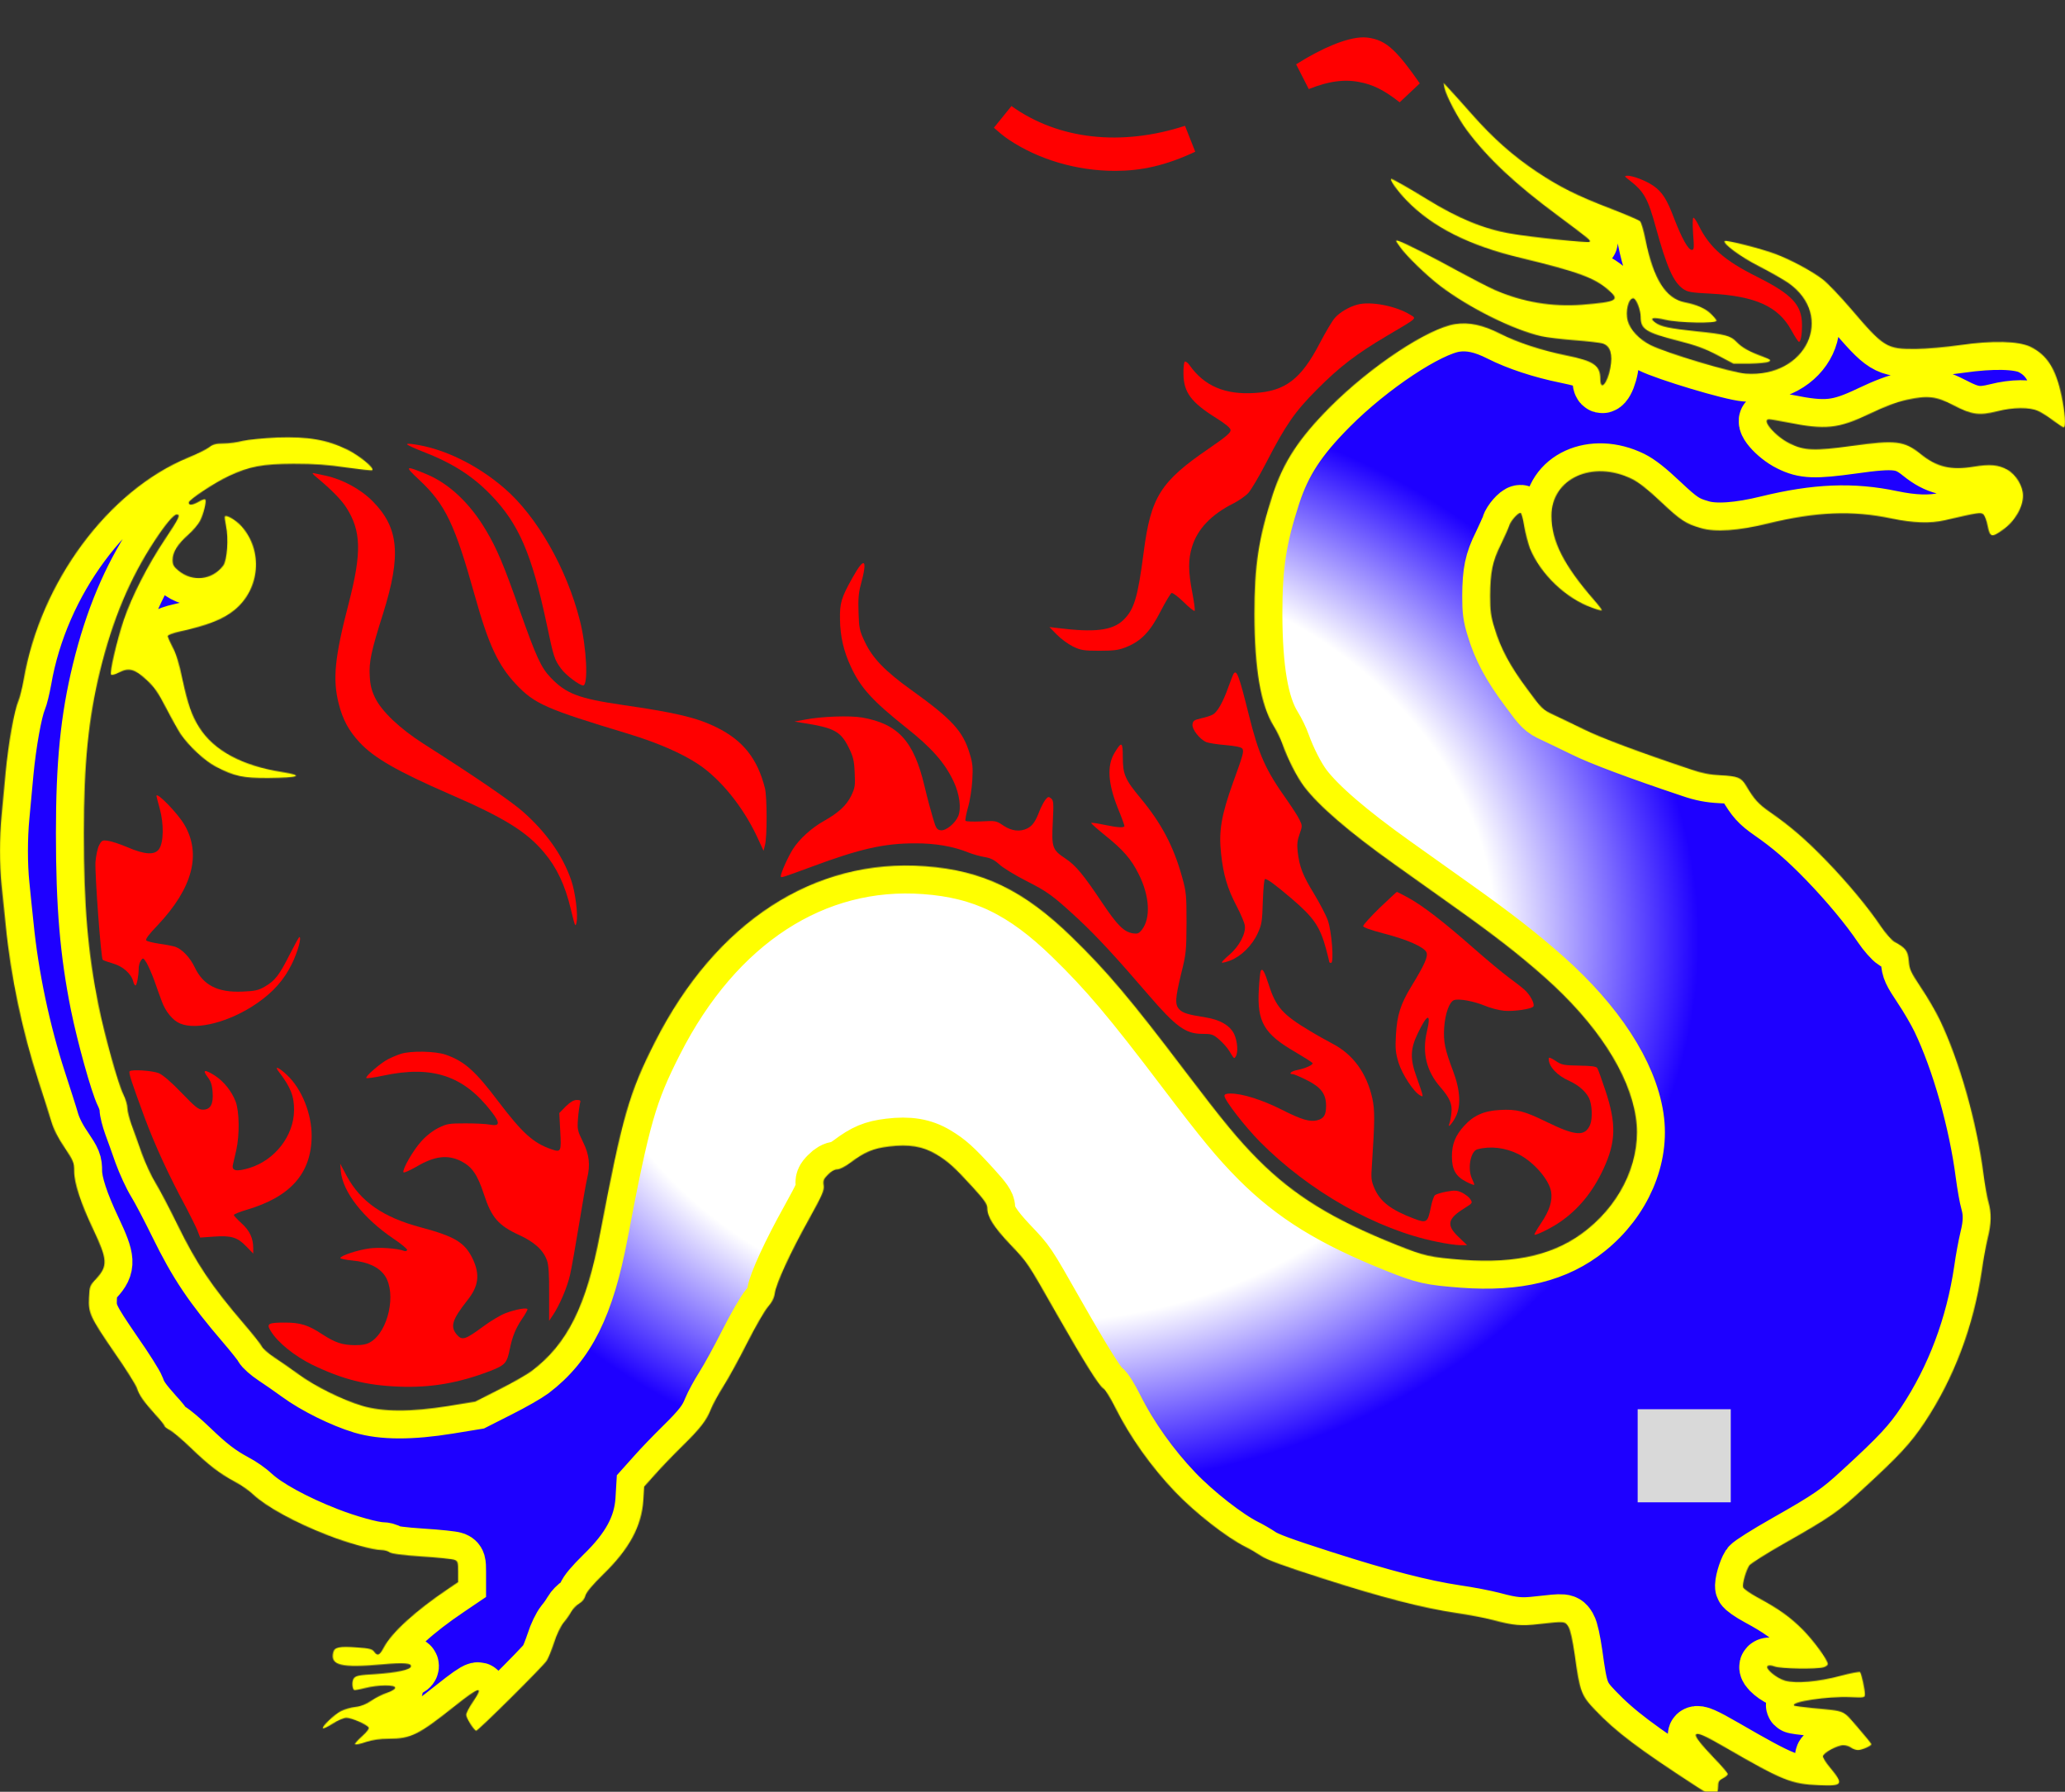 <svg width="2218" height="1925" viewBox="0 0 2218 1925" fill="none" xmlns="http://www.w3.org/2000/svg">
<rect x="0" y="0" width="2218" height="1925" fill="#333333" stroke="none"/>
<path d="M1486.32 64.884C1479.28 58.201 1474.29 56.265 1467.04 55.29C1461.87 54.605 1452.2 56.092 1438.08 61.802C1426.86 66.339 1413.97 73.071 1400.16 81.79C1423.63 72.377 1443.01 69.689 1462.6 73.333L1462.6 73.334L1462.61 73.336C1479.78 76.547 1493.96 83.398 1512.67 98.147C1500.94 81.282 1492.96 71.182 1486.32 64.884ZM1197.68 168.567C1223.76 168.567 1247.71 163.363 1277.44 149.428C1205.61 172.793 1132.8 165.634 1077.66 126.108C1082.85 130.823 1087.7 134.774 1091.49 137.317L1091.51 137.324C1121.1 157.218 1159.39 168.567 1197.68 168.567Z" fill="white" stroke="#FF0000" stroke-width="30"/>
<mask id="path-2-inside-1_130_210" fill="white">
<path d="M1551.52 94.319C1553.42 103.33 1566.25 127.592 1575.78 140.242C1598.3 170.396 1627.76 197.95 1672.99 231.397C1707.3 257.045 1709.03 258.258 1707.3 259.818C1705.91 261.204 1644.4 254.792 1622.74 250.98C1594.14 246.127 1566.25 234.69 1532.8 214.067C1513.74 202.283 1495.89 192.232 1494.51 192.232C1491.73 192.232 1500.75 204.882 1510.62 215.107C1538.17 243.701 1577.86 263.804 1633.13 276.974C1695.34 292.051 1712.84 298.463 1727.92 311.807C1740.22 322.551 1736.93 324.284 1699.33 327.404C1667.1 329.83 1635.56 324.631 1605.41 311.46C1598.82 308.514 1581.67 299.676 1567.29 291.878C1538.35 275.934 1508.89 261.031 1502.48 258.951C1498.49 257.738 1498.49 257.911 1503.69 265.19C1510.1 274.548 1532.28 296.037 1546.84 307.128C1577.86 330.696 1624.81 354.092 1655.49 361.197C1661.55 362.583 1677.67 364.489 1691.35 365.529C1705.04 366.569 1718.91 368.129 1721.85 369.168C1729.65 371.768 1732.42 380.606 1729.65 395.336C1726.53 411.973 1718.91 420.638 1718.91 407.467C1718.91 392.564 1712.15 387.885 1682.17 381.819C1655.66 376.447 1630.01 367.955 1611.47 358.597C1592.76 349.066 1577.86 345.947 1562.95 348.199C1533.84 352.705 1472.15 393.603 1428.66 437.274C1394.87 471.241 1378.58 496.369 1366.97 531.548C1351.72 578.685 1347.39 607.279 1347.39 660.135C1347.56 718.883 1354.15 757.528 1368.01 779.883C1371.48 785.429 1375.64 794.094 1377.37 799.119C1383.43 815.929 1392.62 834.126 1400.76 845.043C1416.18 865.492 1449.11 893.913 1497.11 928.053C1511.84 938.624 1541.12 959.42 1562.09 974.323C1605.75 1005.34 1631.75 1025.62 1659.12 1049.88C1714.92 1099.44 1749.92 1153.17 1757.03 1200.3C1763.61 1243.11 1743.51 1289.72 1705.22 1320.57C1671.95 1347.61 1629.67 1357.83 1571.1 1353.5C1535.92 1350.73 1530.2 1349.51 1499.88 1337.38C1430.91 1309.83 1389.85 1284.35 1351.55 1246.05C1329.89 1224.22 1314.29 1205.33 1272.71 1150.57C1214.31 1073.45 1188.84 1043.3 1151.06 1006.56C1099.6 956.474 1055.59 935.158 993.725 930.652C874.507 921.814 768.979 990.44 703.652 1119.2C675.754 1174.14 668.476 1199.44 644.563 1325.25C629.834 1403.06 609.387 1443.96 571.092 1472.9C566.24 1476.54 550.644 1485.55 536.435 1492.66L510.443 1505.83L481.852 1510.51C441.304 1517.09 410.98 1516.92 388.973 1510.33C367.659 1503.92 338.202 1489.36 320.527 1476.37C312.383 1470.47 300.773 1462.33 294.362 1458.17C288.123 1454.01 282.232 1448.81 281.192 1446.56C280.152 1444.31 271.662 1433.56 262.131 1422.47C226.955 1381.4 211.187 1357.83 190.566 1315.72C182.075 1298.39 171.505 1278.11 167 1270.84C162.494 1263.56 155.91 1249.17 152.271 1239.12C148.805 1229.07 143.78 1215.21 141.354 1208.62C138.928 1201.86 136.849 1193.89 136.849 1190.6C136.849 1187.31 134.943 1180.72 132.517 1175.87C126.799 1164.6 112.243 1111.92 105.658 1079.51C94.395 1023.54 90.063 972.937 90.063 895.3C90.063 820.262 94.915 772.432 107.391 720.962C120.907 665.68 139.448 621.49 165.96 581.111C177.917 562.915 186.581 552.69 189.873 552.69C194.205 552.69 192.472 556.503 177.223 579.378C158.682 607.106 141.527 640.726 132.863 666.2C125.412 688.556 117.441 722.695 119.347 724.775C120.214 725.641 124.026 724.428 128.012 722.349C138.408 716.976 144.82 718.709 157.469 730.494C165.787 738.119 169.946 744.184 178.263 760.301C183.981 771.392 191.086 784.043 193.858 788.375C202.869 801.546 219.677 817.316 231.98 823.728C251.734 833.952 261.092 836.032 288.47 835.859C321.567 835.512 326.938 833.259 303.026 829.446C260.052 822.688 229.728 806.398 213.959 781.443C205.988 768.966 201.656 756.315 195.938 729.8C192.472 712.991 189.007 701.726 185.368 695.314C182.595 689.942 180.169 684.57 180.169 683.357C180.169 682.144 185.714 680.064 193.685 678.331C223.316 671.746 239.951 665.16 251.908 655.283C279.459 632.754 282.752 591.336 259.185 565.168C253.294 558.756 243.417 552.864 241.511 554.77C241.164 555.29 241.684 559.796 242.724 564.821C245.669 578.512 243.937 601.907 239.778 607.626C227.995 623.222 206.854 625.649 191.606 612.998C186.581 608.839 185.368 606.759 185.368 601.56C185.368 593.242 190.739 584.577 202.349 574.353C207.374 569.847 213.093 563.088 214.825 559.622C218.638 552.171 221.93 538.827 220.544 536.747C220.197 535.881 217.078 536.747 213.786 538.827C206.681 542.812 202.696 543.332 202.696 539.866C202.696 536.92 230.941 518.204 246.016 511.272C268.023 501.048 281.712 498.448 315.329 498.275C338.202 498.275 352.237 499.315 372.165 502.261C386.894 504.34 399.197 505.727 399.89 505.207C402.316 502.781 386.201 489.61 373.031 483.025C350.851 472.28 331.097 468.988 298 470.028C282.752 470.721 266.637 472.28 260.745 473.667C255.027 475.226 245.669 476.44 240.124 476.44C231.98 476.44 228.688 477.306 224.529 480.599C221.583 482.852 211.36 487.877 202.003 491.69C116.228 527.042 43.45 625.302 25.429 730.32C23.869 738.812 21.444 749.036 19.884 752.676C15.205 763.593 8.967 798.946 6.022 829.966C4.635 845.736 2.556 866.705 1.689 876.757C-0.563 899.979 -0.563 929.093 1.689 950.755C2.556 960.113 4.635 979.869 6.195 994.599C11.566 1049.19 24.216 1108.8 41.198 1160.96C46.916 1178.64 53.327 1198.4 55.233 1205.16C57.659 1213.13 62.338 1222.66 69.269 1232.71C78.973 1247.27 79.666 1249 79.666 1258.18C79.666 1271.01 86.771 1292.67 100.287 1321.09C115.535 1353.32 115.882 1360.08 103.406 1373.77C96.474 1381.05 96.128 1382.09 95.608 1394.05C94.742 1410.69 96.821 1415.02 123.16 1453.49C134.943 1470.3 145.513 1487.28 146.899 1490.92C149.672 1499.24 153.83 1505.13 166.653 1519.52C172.198 1525.41 176.704 1531.13 176.704 1531.99C176.704 1532.86 179.303 1534.77 182.249 1536.33C185.368 1537.89 195.418 1546.38 204.429 1555.04C224.009 1573.93 235.619 1582.94 252.081 1591.78C258.839 1595.25 267.676 1601.49 272.008 1605.65C285.871 1618.64 316.715 1635.63 351.544 1649.14C373.031 1657.64 400.756 1665.26 409.594 1665.26C412.539 1665.26 416.525 1666.3 418.431 1667.69C420.684 1669.25 432.293 1670.81 453.087 1672.19C470.242 1673.23 486.011 1674.96 488.263 1675.83C491.729 1677.22 492.075 1678.6 492.075 1688.48V1699.75L481.332 1707.02C446.329 1730.59 420.857 1753.82 412.366 1769.76C407.687 1778.6 405.435 1779.64 401.796 1774.44C399.717 1771.66 396.597 1770.8 383.601 1769.93C364.367 1768.55 359.342 1769.59 357.956 1775.13C354.49 1789.17 366.273 1792.11 410.807 1788.13C433.16 1786.05 442.69 1786.74 441.304 1790.55C440.264 1794.02 426.229 1796.97 403.875 1798.53C385.681 1799.57 382.042 1800.26 379.962 1803.21C377.883 1805.98 378.056 1813.6 380.309 1815.68C380.656 1816.03 385.854 1815.16 391.919 1813.6C406.301 1809.96 424.496 1809.79 424.496 1813.26C424.496 1814.64 420.857 1816.9 415.832 1818.63C410.98 1820.19 403.355 1824 398.85 1827.12C393.305 1830.93 387.76 1833.19 381.695 1833.88C376.843 1834.4 369.739 1836.48 366.1 1838.38C358.995 1842.02 345.306 1855.19 346.866 1856.75C347.386 1857.45 352.237 1855.02 357.436 1851.73C362.808 1848.26 369.392 1845.49 371.992 1845.49C377.363 1845.49 393.998 1852.59 395.904 1855.89C396.771 1857.1 393.998 1860.74 388.8 1865.42C384.121 1869.58 380.829 1873.39 381.349 1873.91C382.042 1874.6 387.24 1873.56 393.132 1871.48C400.063 1869.23 408.034 1868.02 417.218 1868.02C441.304 1868.02 449.275 1864.03 488.09 1833.19C515.468 1811.35 520.32 1810.31 507.671 1828.85C503.859 1834.4 500.739 1840.46 500.739 1842.37C500.739 1845.84 509.23 1859.18 511.483 1859.35C513.736 1859.35 583.741 1789.86 587.207 1784.14C589.113 1781.2 592.579 1772.36 595.178 1764.56C597.777 1756.24 602.109 1747.4 605.228 1743.42C608.347 1739.78 612.159 1734.23 613.719 1731.29C615.452 1728.34 619.091 1724.53 622.036 1722.8C625.329 1720.89 627.928 1717.77 628.794 1714.13C630.007 1710.32 636.245 1702.87 647.682 1691.6C675.927 1664.22 689.096 1639.79 691.002 1611.71L691.869 1597.15L703.652 1583.98C710.063 1576.71 723.233 1563.01 732.936 1553.48C752.517 1534.25 758.929 1525.93 763.78 1513.45C765.687 1508.77 771.578 1497.85 776.95 1489.36C782.495 1480.7 793.931 1459.73 802.595 1442.57C811.26 1425.42 821.31 1408.09 824.775 1404.1C829.281 1398.9 831.533 1394.4 832.227 1389.2C833.786 1378.63 848.862 1345.7 868.789 1310C883.345 1283.66 885.424 1278.81 884.731 1273.61C883.864 1268.58 884.557 1266.68 889.236 1262C892.702 1258.36 896.514 1256.28 899.286 1256.28C901.886 1256.28 907.777 1253.33 913.322 1249.17C928.744 1237.56 937.928 1233.75 955.083 1231.67C976.223 1229.07 991.299 1231.5 1005.68 1240.16C1018.33 1247.79 1024.92 1253.68 1045.02 1275.69C1057.32 1289.2 1060.44 1293.71 1060.44 1297.87C1060.44 1307.23 1067.2 1317.97 1084.52 1336.34C1104.1 1356.96 1102.89 1355.06 1134.95 1411.55C1164.58 1463.54 1180.35 1488.67 1185.03 1491.62C1187.11 1492.66 1192.82 1502.01 1198.02 1512.41C1213.79 1543.95 1236.66 1576.01 1262.14 1602.7C1283.8 1625.4 1317.59 1651.74 1337.69 1661.79C1342.02 1663.87 1349.47 1668.21 1354.15 1671.33C1360.39 1675.66 1378.24 1682.24 1420 1695.59C1484.11 1716.21 1527.95 1727.47 1563.82 1732.85C1577.16 1734.75 1595.18 1738.22 1603.67 1740.47C1625.51 1746.36 1634.17 1747.06 1653.06 1744.8C1680.96 1741.68 1680.96 1741.68 1684.77 1747.92C1686.85 1751.56 1689.1 1762.13 1691.35 1777.38C1696.9 1817.59 1698.29 1821.4 1713.53 1837.34C1735.89 1860.74 1759.8 1878.76 1822.18 1919.31C1840.38 1931.1 1841.94 1931.79 1843.67 1928.67C1844.54 1926.94 1845.4 1922.61 1845.4 1919.31C1845.4 1914.29 1846.27 1912.73 1850.6 1910.48C1853.55 1908.92 1855.8 1907.01 1855.8 1905.97C1855.8 1904.93 1849.39 1897.31 1841.42 1889.16C1826.34 1873.39 1819.93 1865.07 1821.66 1863.34C1823.74 1861.43 1831.02 1864.55 1852.33 1876.86C1914.89 1913.08 1923.9 1916.71 1954.05 1917.93C1979.69 1918.97 1980.73 1917.23 1965.14 1898.35C1961.15 1893.67 1958.03 1888.47 1958.03 1886.91C1958.03 1883.27 1973.46 1874.95 1979.87 1874.95C1982.64 1874.95 1986.45 1876.16 1988.19 1877.55C1990.09 1878.94 1993.38 1880.15 1995.64 1880.15C1999.97 1880.15 2010.02 1875.64 2010.02 1873.91C2010.02 1873.22 2003.43 1865.07 1995.29 1855.71C1978.66 1836.65 1983.33 1838.56 1946.77 1835.09C1936.37 1834.05 1927.36 1832.84 1927.02 1832.32C1923.03 1828.33 1963.23 1822.27 1987.15 1823.31C2002.74 1824 2003.09 1823.83 2003.09 1820.19C2003.09 1815.16 1999.45 1798.18 1997.89 1796.45C1997.37 1795.75 1987.84 1797.49 1976.92 1800.43C1953.36 1806.84 1928.92 1808.92 1917.31 1805.63C1908.13 1803.03 1895.83 1792.63 1898.43 1790.03C1899.64 1788.82 1902.24 1788.99 1906.22 1790.38C1912.81 1792.81 1950.58 1793.5 1958.55 1791.25C1961.15 1790.55 1963.23 1788.99 1963.23 1787.78C1963.23 1783.45 1948.16 1762.83 1936.37 1750.87C1922.86 1737.35 1910.9 1728.69 1888.38 1716.56C1880.06 1712.05 1872.78 1707.02 1872.26 1705.29C1871.22 1701.83 1875.21 1687.62 1878.85 1681.9C1880.23 1679.82 1897.73 1668.73 1917.66 1657.46C1965.31 1630.43 1974.84 1623.84 1999.97 1600.62C2040.34 1563.53 2052.13 1550.71 2067.2 1528.18C2098.91 1480.35 2119.88 1424.55 2128.72 1364.59C2130.28 1353.15 2133.22 1337.73 2134.95 1330.45C2138.94 1314.51 2139.11 1303.24 2135.82 1291.63C2134.44 1286.95 2132.01 1273.43 2130.45 1261.48C2123.17 1205.16 2104.63 1139.82 2083.49 1095.63C2079.33 1086.97 2070.32 1071.37 2063.39 1061.15C2052.13 1044.16 2050.91 1041.39 2050.22 1032.38C2049.35 1021.63 2046.93 1018.34 2034.63 1011.76C2031.85 1010.02 2025.27 1002.74 2020.24 995.292C2007.07 975.536 1984.37 948.155 1961.5 924.587C1939.67 902.058 1923.03 887.674 1901.55 872.771C1888.38 863.586 1884.22 858.907 1875.21 843.657C1870.18 835.339 1866.2 833.779 1848 832.912C1836.91 832.393 1827.9 830.66 1816.81 826.847C1759.8 807.784 1718.73 792.361 1700.71 783.349C1689.28 777.804 1674.72 770.699 1668.31 767.753C1657.05 762.554 1655.66 761.167 1640.58 740.545C1622.04 715.763 1611.82 696.701 1605.23 674.692C1601.25 661.868 1600.56 656.149 1600.56 640.206C1600.73 614.558 1602.98 603.12 1612.17 584.75C1616.32 576.086 1620.31 567.247 1621 564.821C1622.39 559.969 1630.19 550.957 1633.13 550.957C1634.17 550.957 1635.9 557.369 1637.12 565.168C1638.5 572.966 1641.28 583.711 1643.36 589.256C1654.79 616.984 1682.17 643.152 1710.42 653.03C1715.44 654.936 1720.12 656.149 1720.47 655.629C1720.81 655.283 1717.35 650.603 1712.67 645.231C1679.57 607.279 1666.4 581.285 1666.4 554.077C1666.4 514.045 1710.59 493.769 1752.87 514.565C1759.97 518.031 1770.02 525.829 1783.71 538.827C1805.2 559.102 1810.75 562.742 1827.21 567.421C1842.28 571.926 1867.41 570.193 1898.95 562.395C1950.76 549.744 1989.75 548.185 2031.68 557.023C2054.9 561.875 2073.27 562.568 2088.86 558.929C2125.42 550.438 2127.5 550.264 2130.28 552.517C2131.66 553.73 2133.92 559.276 2134.95 564.995C2137.38 577.299 2139.29 577.819 2151.24 569.154C2163.89 560.316 2172.9 545.065 2172.9 532.588C2172.9 522.19 2165.45 509.886 2155.92 504.514C2146.39 499.315 2137.38 498.448 2119.71 501.394C2095.27 505.38 2080.2 501.741 2062.87 487.704C2045.37 473.667 2036.18 472.454 1989.23 479.039C1949.02 484.585 1937.93 484.238 1922.34 476.44C1906.74 468.814 1891.15 450.445 1900.16 450.445C1901.72 450.445 1910.38 452.005 1919.57 453.738C1960.98 462.056 1974.32 460.669 2008.46 444.379C2024.75 436.581 2037.22 431.902 2048.31 429.476C2070.67 424.624 2079.68 425.663 2098.57 435.541C2117.8 445.593 2126.12 446.632 2144.66 441.953C2162.51 437.448 2180.01 437.274 2189.37 441.607C2193.18 443.34 2200.46 448.019 2205.65 452.005C2210.85 455.817 2215.7 459.11 2216.57 459.11C2219.17 459.11 2217.96 442.82 2214.32 425.317C2208.08 395.856 2198.72 381.299 2180.7 372.461C2167.71 366.396 2140.33 365.702 2105.32 370.728C2090.08 372.981 2069.45 374.714 2057.67 374.887C2026.31 375.061 2023.54 373.328 1988.01 331.736C1976.58 318.392 1963.06 304.182 1957.86 300.196C1946.42 291.358 1923.21 278.88 1906.92 272.815C1891.84 267.096 1854.07 257.565 1852.51 258.951C1850.08 261.551 1869.49 275.934 1889.24 285.986C1900.85 291.878 1915.06 300.023 1920.95 304.009C1971.38 339.708 1940.19 406.081 1875.03 401.402C1859.96 400.362 1789.61 379.22 1772.8 370.728C1760.67 364.663 1750.96 354.265 1748.36 344.733C1745.59 334.509 1749.06 320.472 1754.26 320.472C1757.38 320.472 1762.23 332.776 1762.23 340.574C1762.23 353.745 1767.77 357.211 1802.95 366.222C1821.32 370.901 1831.37 374.541 1844.54 381.473L1861.86 390.657H1879.19C1888.72 390.484 1898.08 389.617 1899.81 388.578C1902.76 387.018 1901.89 386.325 1893.23 383.032C1878.5 377.66 1871.05 373.328 1865.33 367.435C1858.92 360.677 1853.37 359.117 1822.53 355.998C1793.24 352.878 1783.71 350.972 1777.82 346.466C1771.06 341.441 1775.05 340.401 1788.74 343.52C1803.47 346.986 1843.67 347.68 1843.67 344.56C1843.67 343.52 1840.72 340.054 1837.26 336.762C1831.37 331.216 1822.18 327.23 1809.71 324.804C1789.09 320.818 1775.92 299.676 1767.43 257.738C1765.52 248.033 1762.92 238.849 1761.53 237.636C1760.32 236.423 1746.11 230.357 1730 224.118C1693.78 210.255 1674.89 200.723 1650.46 184.433C1625.33 167.623 1603.67 148.561 1580.8 122.566C1570.58 110.955 1559.49 98.651 1556.37 95.358L1550.48 89.12L1551.52 94.319Z"/>
</mask>
<path d="M1551.52 94.319C1553.42 103.33 1566.25 127.592 1575.78 140.242C1598.3 170.396 1627.76 197.95 1672.99 231.397C1707.3 257.045 1709.03 258.258 1707.3 259.818C1705.91 261.204 1644.4 254.792 1622.74 250.98C1594.14 246.127 1566.25 234.69 1532.8 214.067C1513.74 202.283 1495.89 192.232 1494.51 192.232C1491.73 192.232 1500.75 204.882 1510.62 215.107C1538.17 243.701 1577.86 263.804 1633.13 276.974C1695.34 292.051 1712.84 298.463 1727.92 311.807C1740.22 322.551 1736.93 324.284 1699.33 327.404C1667.1 329.83 1635.56 324.631 1605.41 311.46C1598.82 308.514 1581.67 299.676 1567.29 291.878C1538.35 275.934 1508.89 261.031 1502.48 258.951C1498.49 257.738 1498.49 257.911 1503.69 265.19C1510.1 274.548 1532.28 296.037 1546.84 307.128C1577.86 330.696 1624.81 354.092 1655.49 361.197C1661.55 362.583 1677.67 364.489 1691.35 365.529C1705.04 366.569 1718.91 368.129 1721.85 369.168C1729.65 371.768 1732.42 380.606 1729.65 395.336C1726.53 411.973 1718.91 420.638 1718.91 407.467C1718.91 392.564 1712.15 387.885 1682.17 381.819C1655.66 376.447 1630.01 367.955 1611.47 358.597C1592.76 349.066 1577.86 345.947 1562.95 348.199C1533.84 352.705 1472.15 393.603 1428.66 437.274C1394.87 471.241 1378.58 496.369 1366.97 531.548C1351.72 578.685 1347.39 607.279 1347.39 660.135C1347.56 718.883 1354.15 757.528 1368.01 779.883C1371.48 785.429 1375.64 794.094 1377.37 799.119C1383.43 815.929 1392.62 834.126 1400.76 845.043C1416.18 865.492 1449.11 893.913 1497.11 928.053C1511.84 938.624 1541.12 959.42 1562.09 974.323C1605.75 1005.34 1631.75 1025.62 1659.12 1049.88C1714.92 1099.44 1749.92 1153.17 1757.03 1200.3C1763.61 1243.11 1743.51 1289.72 1705.22 1320.57C1671.95 1347.61 1629.67 1357.83 1571.1 1353.5C1535.92 1350.73 1530.2 1349.51 1499.88 1337.38C1430.91 1309.83 1389.85 1284.35 1351.55 1246.05C1329.89 1224.22 1314.29 1205.33 1272.71 1150.57C1214.31 1073.45 1188.84 1043.3 1151.06 1006.56C1099.6 956.474 1055.59 935.158 993.725 930.652C874.507 921.814 768.979 990.44 703.652 1119.2C675.754 1174.14 668.476 1199.44 644.563 1325.25C629.834 1403.06 609.387 1443.96 571.092 1472.9C566.24 1476.54 550.644 1485.55 536.435 1492.66L510.443 1505.83L481.852 1510.51C441.304 1517.09 410.98 1516.92 388.973 1510.33C367.659 1503.92 338.202 1489.36 320.527 1476.37C312.383 1470.47 300.773 1462.33 294.362 1458.17C288.123 1454.01 282.232 1448.81 281.192 1446.56C280.152 1444.31 271.662 1433.56 262.131 1422.47C226.955 1381.4 211.187 1357.83 190.566 1315.72C182.075 1298.39 171.505 1278.11 167 1270.84C162.494 1263.56 155.91 1249.17 152.271 1239.12C148.805 1229.07 143.78 1215.21 141.354 1208.62C138.928 1201.86 136.849 1193.89 136.849 1190.6C136.849 1187.31 134.943 1180.72 132.517 1175.87C126.799 1164.6 112.243 1111.92 105.658 1079.51C94.395 1023.54 90.063 972.937 90.063 895.3C90.063 820.262 94.915 772.432 107.391 720.962C120.907 665.68 139.448 621.49 165.96 581.111C177.917 562.915 186.581 552.69 189.873 552.69C194.205 552.69 192.472 556.503 177.223 579.378C158.682 607.106 141.527 640.726 132.863 666.2C125.412 688.556 117.441 722.695 119.347 724.775C120.214 725.641 124.026 724.428 128.012 722.349C138.408 716.976 144.82 718.709 157.469 730.494C165.787 738.119 169.946 744.184 178.263 760.301C183.981 771.392 191.086 784.043 193.858 788.375C202.869 801.546 219.677 817.316 231.98 823.728C251.734 833.952 261.092 836.032 288.47 835.859C321.567 835.512 326.938 833.259 303.026 829.446C260.052 822.688 229.728 806.398 213.959 781.443C205.988 768.966 201.656 756.315 195.938 729.8C192.472 712.991 189.007 701.726 185.368 695.314C182.595 689.942 180.169 684.57 180.169 683.357C180.169 682.144 185.714 680.064 193.685 678.331C223.316 671.746 239.951 665.16 251.908 655.283C279.459 632.754 282.752 591.336 259.185 565.168C253.294 558.756 243.417 552.864 241.511 554.77C241.164 555.29 241.684 559.796 242.724 564.821C245.669 578.512 243.937 601.907 239.778 607.626C227.995 623.222 206.854 625.649 191.606 612.998C186.581 608.839 185.368 606.759 185.368 601.56C185.368 593.242 190.739 584.577 202.349 574.353C207.374 569.847 213.093 563.088 214.825 559.622C218.638 552.171 221.93 538.827 220.544 536.747C220.197 535.881 217.078 536.747 213.786 538.827C206.681 542.812 202.696 543.332 202.696 539.866C202.696 536.92 230.941 518.204 246.016 511.272C268.023 501.048 281.712 498.448 315.329 498.275C338.202 498.275 352.237 499.315 372.165 502.261C386.894 504.34 399.197 505.727 399.89 505.207C402.316 502.781 386.201 489.61 373.031 483.025C350.851 472.28 331.097 468.988 298 470.028C282.752 470.721 266.637 472.28 260.745 473.667C255.027 475.226 245.669 476.44 240.124 476.44C231.98 476.44 228.688 477.306 224.529 480.599C221.583 482.852 211.36 487.877 202.003 491.69C116.228 527.042 43.45 625.302 25.429 730.32C23.869 738.812 21.444 749.036 19.884 752.676C15.205 763.593 8.967 798.946 6.022 829.966C4.635 845.736 2.556 866.705 1.689 876.757C-0.563 899.979 -0.563 929.093 1.689 950.755C2.556 960.113 4.635 979.869 6.195 994.599C11.566 1049.19 24.216 1108.8 41.198 1160.96C46.916 1178.64 53.327 1198.4 55.233 1205.16C57.659 1213.13 62.338 1222.66 69.269 1232.71C78.973 1247.27 79.666 1249 79.666 1258.18C79.666 1271.01 86.771 1292.67 100.287 1321.09C115.535 1353.32 115.882 1360.08 103.406 1373.77C96.474 1381.05 96.128 1382.09 95.608 1394.05C94.742 1410.69 96.821 1415.02 123.16 1453.49C134.943 1470.3 145.513 1487.28 146.899 1490.92C149.672 1499.24 153.83 1505.13 166.653 1519.52C172.198 1525.41 176.704 1531.13 176.704 1531.99C176.704 1532.86 179.303 1534.77 182.249 1536.33C185.368 1537.89 195.418 1546.38 204.429 1555.04C224.009 1573.93 235.619 1582.94 252.081 1591.78C258.839 1595.25 267.676 1601.49 272.008 1605.65C285.871 1618.64 316.715 1635.63 351.544 1649.14C373.031 1657.64 400.756 1665.26 409.594 1665.26C412.539 1665.26 416.525 1666.3 418.431 1667.69C420.684 1669.25 432.293 1670.81 453.087 1672.19C470.242 1673.23 486.011 1674.96 488.263 1675.83C491.729 1677.22 492.075 1678.6 492.075 1688.48V1699.75L481.332 1707.02C446.329 1730.59 420.857 1753.82 412.366 1769.76C407.687 1778.6 405.435 1779.64 401.796 1774.44C399.717 1771.66 396.597 1770.8 383.601 1769.93C364.367 1768.55 359.342 1769.59 357.956 1775.13C354.49 1789.17 366.273 1792.11 410.807 1788.13C433.16 1786.05 442.69 1786.74 441.304 1790.55C440.264 1794.02 426.229 1796.97 403.875 1798.53C385.681 1799.57 382.042 1800.26 379.962 1803.21C377.883 1805.98 378.056 1813.6 380.309 1815.68C380.656 1816.03 385.854 1815.16 391.919 1813.6C406.301 1809.96 424.496 1809.79 424.496 1813.26C424.496 1814.64 420.857 1816.9 415.832 1818.63C410.98 1820.19 403.355 1824 398.85 1827.12C393.305 1830.93 387.76 1833.19 381.695 1833.88C376.843 1834.4 369.739 1836.48 366.1 1838.38C358.995 1842.02 345.306 1855.19 346.866 1856.75C347.386 1857.45 352.237 1855.02 357.436 1851.73C362.808 1848.26 369.392 1845.49 371.992 1845.49C377.363 1845.49 393.998 1852.59 395.904 1855.89C396.771 1857.1 393.998 1860.74 388.8 1865.42C384.121 1869.58 380.829 1873.39 381.349 1873.91C382.042 1874.6 387.24 1873.56 393.132 1871.48C400.063 1869.23 408.034 1868.02 417.218 1868.02C441.304 1868.02 449.275 1864.03 488.09 1833.19C515.468 1811.35 520.32 1810.31 507.671 1828.85C503.859 1834.4 500.739 1840.46 500.739 1842.37C500.739 1845.84 509.23 1859.18 511.483 1859.35C513.736 1859.35 583.741 1789.86 587.207 1784.14C589.113 1781.2 592.579 1772.36 595.178 1764.56C597.777 1756.24 602.109 1747.4 605.228 1743.42C608.347 1739.78 612.159 1734.23 613.719 1731.29C615.452 1728.34 619.091 1724.53 622.036 1722.8C625.329 1720.89 627.928 1717.77 628.794 1714.13C630.007 1710.32 636.245 1702.87 647.682 1691.6C675.927 1664.22 689.096 1639.79 691.002 1611.71L691.869 1597.15L703.652 1583.98C710.063 1576.71 723.233 1563.01 732.936 1553.48C752.517 1534.25 758.929 1525.93 763.78 1513.45C765.687 1508.77 771.578 1497.85 776.95 1489.36C782.495 1480.7 793.931 1459.73 802.595 1442.57C811.26 1425.42 821.31 1408.09 824.775 1404.1C829.281 1398.9 831.533 1394.4 832.227 1389.2C833.786 1378.63 848.862 1345.7 868.789 1310C883.345 1283.66 885.424 1278.81 884.731 1273.61C883.864 1268.58 884.557 1266.68 889.236 1262C892.702 1258.36 896.514 1256.28 899.286 1256.28C901.886 1256.28 907.777 1253.33 913.322 1249.17C928.744 1237.56 937.928 1233.75 955.083 1231.67C976.223 1229.07 991.299 1231.5 1005.68 1240.16C1018.33 1247.79 1024.92 1253.68 1045.02 1275.69C1057.32 1289.2 1060.44 1293.71 1060.44 1297.87C1060.44 1307.23 1067.2 1317.97 1084.52 1336.34C1104.1 1356.96 1102.89 1355.06 1134.95 1411.55C1164.58 1463.54 1180.35 1488.67 1185.03 1491.62C1187.11 1492.66 1192.82 1502.01 1198.02 1512.41C1213.79 1543.95 1236.66 1576.01 1262.14 1602.7C1283.8 1625.4 1317.59 1651.74 1337.69 1661.79C1342.02 1663.87 1349.47 1668.21 1354.15 1671.33C1360.39 1675.66 1378.24 1682.24 1420 1695.59C1484.11 1716.21 1527.95 1727.47 1563.82 1732.85C1577.16 1734.75 1595.18 1738.22 1603.67 1740.47C1625.51 1746.36 1634.17 1747.06 1653.06 1744.8C1680.96 1741.68 1680.96 1741.68 1684.77 1747.92C1686.85 1751.56 1689.1 1762.13 1691.35 1777.38C1696.9 1817.59 1698.29 1821.4 1713.53 1837.34C1735.89 1860.74 1759.8 1878.76 1822.18 1919.31C1840.38 1931.1 1841.94 1931.79 1843.67 1928.67C1844.54 1926.94 1845.4 1922.61 1845.4 1919.31C1845.4 1914.29 1846.27 1912.73 1850.6 1910.48C1853.55 1908.92 1855.8 1907.01 1855.8 1905.97C1855.8 1904.93 1849.39 1897.31 1841.42 1889.16C1826.34 1873.39 1819.93 1865.07 1821.66 1863.34C1823.74 1861.43 1831.02 1864.55 1852.33 1876.86C1914.89 1913.08 1923.9 1916.71 1954.05 1917.93C1979.69 1918.97 1980.73 1917.23 1965.14 1898.35C1961.15 1893.67 1958.03 1888.47 1958.03 1886.91C1958.03 1883.27 1973.46 1874.95 1979.87 1874.95C1982.64 1874.95 1986.45 1876.16 1988.19 1877.55C1990.09 1878.94 1993.38 1880.15 1995.64 1880.15C1999.97 1880.15 2010.02 1875.64 2010.02 1873.91C2010.02 1873.22 2003.43 1865.07 1995.29 1855.71C1978.66 1836.65 1983.33 1838.56 1946.77 1835.09C1936.37 1834.05 1927.36 1832.84 1927.02 1832.32C1923.03 1828.33 1963.23 1822.27 1987.15 1823.31C2002.74 1824 2003.09 1823.83 2003.09 1820.19C2003.09 1815.16 1999.45 1798.18 1997.89 1796.45C1997.37 1795.75 1987.84 1797.49 1976.92 1800.43C1953.36 1806.84 1928.92 1808.92 1917.31 1805.63C1908.13 1803.03 1895.83 1792.63 1898.43 1790.03C1899.64 1788.82 1902.24 1788.99 1906.22 1790.38C1912.81 1792.81 1950.58 1793.5 1958.55 1791.25C1961.15 1790.55 1963.23 1788.99 1963.23 1787.78C1963.23 1783.45 1948.16 1762.83 1936.37 1750.87C1922.86 1737.35 1910.9 1728.69 1888.38 1716.56C1880.06 1712.05 1872.78 1707.02 1872.26 1705.29C1871.22 1701.83 1875.21 1687.62 1878.85 1681.9C1880.23 1679.82 1897.73 1668.73 1917.66 1657.46C1965.31 1630.43 1974.84 1623.84 1999.97 1600.62C2040.34 1563.53 2052.13 1550.71 2067.2 1528.18C2098.91 1480.35 2119.88 1424.55 2128.72 1364.59C2130.28 1353.15 2133.22 1337.73 2134.95 1330.45C2138.94 1314.51 2139.11 1303.24 2135.82 1291.63C2134.44 1286.95 2132.01 1273.43 2130.45 1261.48C2123.17 1205.16 2104.63 1139.82 2083.49 1095.63C2079.33 1086.97 2070.32 1071.37 2063.39 1061.15C2052.13 1044.16 2050.91 1041.39 2050.22 1032.38C2049.35 1021.63 2046.93 1018.34 2034.63 1011.76C2031.85 1010.02 2025.27 1002.74 2020.24 995.292C2007.07 975.536 1984.37 948.155 1961.5 924.587C1939.67 902.058 1923.03 887.674 1901.55 872.771C1888.38 863.586 1884.22 858.907 1875.21 843.657C1870.18 835.339 1866.2 833.779 1848 832.912C1836.91 832.393 1827.9 830.66 1816.81 826.847C1759.8 807.784 1718.73 792.361 1700.71 783.349C1689.28 777.804 1674.72 770.699 1668.31 767.753C1657.05 762.554 1655.66 761.167 1640.58 740.545C1622.04 715.763 1611.82 696.701 1605.23 674.692C1601.25 661.868 1600.56 656.149 1600.56 640.206C1600.73 614.558 1602.98 603.12 1612.17 584.75C1616.32 576.086 1620.31 567.247 1621 564.821C1622.39 559.969 1630.19 550.957 1633.13 550.957C1634.17 550.957 1635.9 557.369 1637.12 565.168C1638.5 572.966 1641.28 583.711 1643.36 589.256C1654.79 616.984 1682.17 643.152 1710.42 653.03C1715.44 654.936 1720.12 656.149 1720.47 655.629C1720.81 655.283 1717.35 650.603 1712.67 645.231C1679.57 607.279 1666.4 581.285 1666.4 554.077C1666.4 514.045 1710.59 493.769 1752.87 514.565C1759.97 518.031 1770.02 525.829 1783.71 538.827C1805.2 559.102 1810.75 562.742 1827.21 567.421C1842.28 571.926 1867.41 570.193 1898.95 562.395C1950.76 549.744 1989.75 548.185 2031.68 557.023C2054.9 561.875 2073.27 562.568 2088.86 558.929C2125.42 550.438 2127.5 550.264 2130.28 552.517C2131.66 553.73 2133.92 559.276 2134.95 564.995C2137.38 577.299 2139.29 577.819 2151.24 569.154C2163.89 560.316 2172.9 545.065 2172.9 532.588C2172.9 522.19 2165.45 509.886 2155.92 504.514C2146.39 499.315 2137.38 498.448 2119.71 501.394C2095.27 505.38 2080.2 501.741 2062.87 487.704C2045.37 473.667 2036.18 472.454 1989.23 479.039C1949.02 484.585 1937.93 484.238 1922.34 476.44C1906.74 468.814 1891.15 450.445 1900.16 450.445C1901.72 450.445 1910.38 452.005 1919.57 453.738C1960.98 462.056 1974.32 460.669 2008.46 444.379C2024.75 436.581 2037.22 431.902 2048.31 429.476C2070.67 424.624 2079.68 425.663 2098.57 435.541C2117.8 445.593 2126.12 446.632 2144.66 441.953C2162.51 437.448 2180.01 437.274 2189.37 441.607C2193.18 443.34 2200.46 448.019 2205.65 452.005C2210.85 455.817 2215.7 459.11 2216.57 459.11C2219.17 459.11 2217.96 442.82 2214.32 425.317C2208.08 395.856 2198.72 381.299 2180.7 372.461C2167.71 366.396 2140.33 365.702 2105.32 370.728C2090.08 372.981 2069.45 374.714 2057.67 374.887C2026.31 375.061 2023.54 373.328 1988.01 331.736C1976.58 318.392 1963.06 304.182 1957.86 300.196C1946.42 291.358 1923.21 278.88 1906.92 272.815C1891.84 267.096 1854.07 257.565 1852.51 258.951C1850.08 261.551 1869.49 275.934 1889.24 285.986C1900.85 291.878 1915.06 300.023 1920.95 304.009C1971.38 339.708 1940.19 406.081 1875.03 401.402C1859.96 400.362 1789.61 379.22 1772.8 370.728C1760.67 364.663 1750.96 354.265 1748.36 344.733C1745.59 334.509 1749.06 320.472 1754.26 320.472C1757.38 320.472 1762.23 332.776 1762.23 340.574C1762.23 353.745 1767.77 357.211 1802.95 366.222C1821.32 370.901 1831.37 374.541 1844.54 381.473L1861.86 390.657H1879.19C1888.72 390.484 1898.08 389.617 1899.81 388.578C1902.76 387.018 1901.89 386.325 1893.23 383.032C1878.5 377.66 1871.05 373.328 1865.33 367.435C1858.92 360.677 1853.37 359.117 1822.53 355.998C1793.24 352.878 1783.71 350.972 1777.82 346.466C1771.06 341.441 1775.05 340.401 1788.74 343.52C1803.47 346.986 1843.67 347.68 1843.67 344.56C1843.67 343.52 1840.72 340.054 1837.26 336.762C1831.37 331.216 1822.18 327.23 1809.71 324.804C1789.09 320.818 1775.92 299.676 1767.43 257.738C1765.52 248.033 1762.92 238.849 1761.53 237.636C1760.32 236.423 1746.11 230.357 1730 224.118C1693.78 210.255 1674.89 200.723 1650.46 184.433C1625.33 167.623 1603.67 148.561 1580.8 122.566C1570.58 110.955 1559.49 98.651 1556.37 95.358L1550.48 89.12L1551.52 94.319Z" fill="url(#paint0_radial_130_210)" stroke="#FFFF00" stroke-width="60" mask="url(#path-2-inside-1_130_210)"/>
<rect x="1759" y="1514" width="100" height="100" fill="#D9D9D9"/>
<path d="M1750.1 193.618C1765.87 205.749 1770.02 213.201 1778.69 244.914C1790.3 287.025 1797.4 302.969 1807.63 310.247C1812.48 313.713 1816.12 314.406 1837.08 315.446C1885.43 318.046 1910.04 329.137 1924.07 354.785C1927.88 361.717 1931.52 367.262 1932.22 367.262C1934.12 367.262 1935.51 360.157 1935.51 349.239C1935.51 327.577 1924.94 316.313 1887.34 297.423C1852.16 279.92 1835.87 265.537 1824.44 241.968C1822.18 237.462 1819.76 233.823 1818.89 233.823C1818.02 233.823 1817.85 241.448 1818.54 251.153C1819.76 266.403 1819.58 268.483 1817.16 268.483C1813.35 268.483 1806.59 256.352 1798.44 235.383C1790.47 214.067 1785.45 206.269 1775.74 199.51C1767.6 193.965 1753.91 188.766 1747.84 188.766C1744.38 188.939 1744.73 189.459 1750.1 193.618Z" fill="#FF0000"/>
<path d="M1458.12 327.231C1449.28 329.483 1438.88 335.549 1433.69 341.614C1430.91 344.734 1423.64 357.038 1417.4 368.995C1397.47 407.294 1380.49 420.291 1347.74 422.198C1315.85 424.277 1293.5 414.746 1277.73 392.39C1275.65 389.444 1273.23 387.885 1272.53 388.578C1271.67 389.444 1270.97 395.336 1271.15 401.575C1271.32 421.504 1279.29 432.249 1306.5 449.232C1316.2 455.297 1321.4 459.63 1321.75 461.883C1322.09 464.829 1317.41 468.815 1298.53 481.812C1246.54 517.338 1236.15 533.801 1228.52 592.549C1222.11 641.765 1218.3 654.763 1206.69 666.027C1194.9 677.465 1175.67 679.718 1135.82 674.692L1127.15 673.652L1134.95 681.624C1139.28 686.13 1147.08 691.848 1152.28 694.448C1160.94 698.607 1163.71 699.127 1180.87 699.127C1196.81 699.127 1201.66 698.434 1209.81 695.141C1225.75 688.729 1235.45 678.505 1246.54 656.842C1251.91 646.445 1257.29 637.606 1258.33 637.086C1259.54 636.567 1265.43 641.072 1271.32 646.791C1277.21 652.683 1282.58 656.842 1283.1 656.322C1283.8 655.803 1282.58 646.964 1280.68 636.913C1276.17 613.865 1276.17 601.041 1280.33 587.523C1286.22 568.287 1301.13 552.691 1324.69 540.906C1330.41 537.96 1337.51 533.108 1340.63 529.815C1343.58 526.696 1352.59 511.619 1360.39 496.369C1381.01 456.51 1390.71 442.3 1414.8 418.212C1438.71 394.123 1457.25 379.913 1490.18 360.504C1523.62 340.748 1521.71 342.481 1514.43 337.975C1499.19 328.617 1471.98 323.418 1458.12 327.231Z" fill="#FF0000"/>
<path d="M437.492 477.653C438.532 478.519 445.809 481.985 453.954 485.104C485.491 497.235 507.498 511.272 526.905 531.375C557.229 562.568 571.092 594.628 587.207 670.533C594.831 706.752 595.524 708.485 602.629 718.363C607.654 725.295 622.383 736.386 626.369 736.386C632.087 736.386 630.007 694.794 622.903 666.893C608.867 611.092 576.81 554.77 541.807 524.616C512.349 499.141 476.134 481.638 444.423 477.306C438.878 476.44 436.452 476.613 437.492 477.653Z" fill="#FF0000"/>
<path d="M449.968 515.258C478.386 541.773 488.436 562.742 510.27 640.899C524.652 692.368 535.049 714.724 554.11 734.999C574.211 756.315 585.994 761.514 674.887 788.375C706.251 797.906 732.59 809.344 750.438 821.301C774.351 837.418 797.917 866.705 812.992 898.592L820.097 914.016L821.656 907.95C824.082 898.939 823.909 856.308 821.656 846.949C813.685 815.236 798.263 795.653 770.019 781.616C748.705 771.045 726.352 765.673 668.649 757.355C621.516 750.423 608.174 745.397 591.539 728.067C581.142 717.15 576.29 706.579 558.615 656.842C541.287 607.279 533.663 589.256 522.053 569.847C505.071 540.906 482.198 519.417 458.286 509.539C435.066 499.835 434.026 500.355 449.968 515.258Z" fill="#FF0000"/>
<path d="M340.454 513.178C355.876 526.002 366.446 536.747 371.818 545.065C388.107 570.367 388.626 593.589 374.591 648.004C359.515 705.885 357.089 729.8 363.847 756.142C368.179 773.125 374.417 784.736 386.027 797.386C401.796 814.37 426.575 828.58 483.411 853.361C541.461 878.49 565.72 893.566 584.434 915.922C597.95 931.865 606.961 950.928 613.026 976.403C617.704 995.639 618.051 996.678 619.264 990.786C620.997 982.815 617.878 958.033 613.546 945.729C604.362 919.041 586.86 894.26 561.561 871.904C548.045 860.12 510.27 834.299 454.473 798.773C429.521 782.829 409.767 764.113 402.836 749.556C399.197 742.104 397.637 736.212 397.117 726.161C396.251 711.084 398.677 699.473 411.326 659.615C431.254 596.188 428.481 566.901 400.063 538.307C387.24 525.483 368.179 515.085 349.985 511.099C344.786 510.059 338.895 508.673 336.989 508.326C334.736 507.806 335.776 509.366 340.454 513.178Z" fill="#FF0000"/>
<path d="M915.575 620.796C903.619 642.112 901.886 647.831 902.232 665.334C902.406 683.53 906.218 699.82 913.842 716.11C924.239 738.812 937.062 752.849 972.931 781.443C1000.83 803.452 1015.04 819.742 1024.4 839.844C1030.63 853.188 1032.71 868.438 1029.25 876.757C1025.96 884.555 1016.08 892.7 1010.53 892.007C1006.37 891.487 1005.33 890.101 1002.22 879.356C1000.14 872.597 995.978 857.174 993.032 844.697C981.595 796.173 964.614 777.63 925.972 770.872C912.629 768.619 882.305 769.659 864.63 773.125L853.367 775.204L862.898 776.764C896.168 781.963 902.926 785.775 911.59 803.105C916.441 812.983 917.481 817.142 918.001 830.14C918.694 844.177 918.348 846.43 914.189 855.094C908.99 865.492 900.673 873.117 885.078 881.956C871.908 889.234 858.392 901.538 851.634 912.283C846.263 920.774 838.638 937.931 838.638 941.223C838.638 943.476 838.811 943.303 872.775 930.825C923.546 911.936 949.711 906.044 982.462 906.044C1004.3 905.871 1024.05 909.337 1039.82 915.749C1045.02 917.828 1053.16 920.081 1057.67 920.774C1063.9 921.814 1067.89 923.72 1073.26 928.573C1077.07 932.212 1089.9 940.01 1101.68 946.076C1125.25 958.033 1130.62 961.846 1158.69 987.84C1178.27 1006.21 1198.37 1027.87 1233.2 1068.42C1262.83 1102.91 1273.4 1110.71 1291.08 1110.71C1301.47 1110.71 1303.03 1111.23 1309.44 1116.77C1313.43 1120.24 1318.45 1125.79 1320.53 1129.42C1325.73 1137.92 1325.56 1137.74 1327.29 1134.97C1330.06 1130.81 1329.2 1119.03 1325.73 1111.23C1321.4 1101.87 1310.48 1095.46 1294.89 1093.03C1276.17 1090.09 1270.28 1088.35 1266.64 1084.37C1261.79 1079.17 1262.31 1072.58 1268.72 1045.89C1274.09 1024.58 1274.27 1021.29 1274.44 991.133C1274.44 961.499 1274.09 957.86 1269.59 941.916C1260.4 908.99 1247.58 884.728 1225.23 857.694C1208.42 837.591 1205.99 831.873 1205.99 813.33C1205.99 796.866 1204.78 796.173 1197.33 808.477C1188.84 822.168 1189.88 841.231 1200.62 868.092C1204.61 877.796 1207.73 886.461 1207.73 887.328C1207.73 889.581 1201.14 889.234 1186.07 886.115C1178.79 884.555 1172.55 883.689 1172.03 884.035C1171.68 884.555 1178.1 890.274 1186.24 896.859C1206.17 912.802 1215.01 922.854 1222.98 938.97C1234.93 962.539 1236.15 986.627 1226.44 998.931C1223.32 1002.92 1221.76 1003.44 1216.91 1002.74C1207.21 1001.18 1200.28 994.252 1184.51 970.857C1163.71 939.664 1155.4 929.612 1144.31 922.334C1130.27 912.976 1129.4 910.55 1130.79 883.169C1131.83 862.72 1131.66 859.947 1128.88 857.694C1126.29 855.614 1125.59 855.788 1122.65 859.427C1120.91 861.853 1118.14 867.225 1116.41 871.558C1112.25 882.475 1109.13 886.981 1103.59 889.927C1095.61 893.913 1086.6 892.873 1077.77 886.981C1070.14 881.782 1069.62 881.609 1053.85 882.475C1045.02 882.822 1037.39 882.649 1037.05 881.782C1036.53 881.089 1037.74 874.677 1039.64 867.745C1041.72 860.813 1043.8 847.643 1044.32 838.458C1045.19 824.421 1044.67 819.742 1041.55 809.69C1034.27 785.429 1022.66 772.778 978.996 741.411C950.924 721.309 937.235 707.098 929.264 690.289C923.199 677.638 922.68 675.212 922.16 658.228C921.64 644.538 922.16 637.086 924.412 628.768C932.21 600.347 928.744 597.054 915.575 620.796Z" fill="#FF0000"/>
<path d="M1324.87 724.082C1324.35 724.775 1321.92 731.187 1319.32 738.292C1313.6 754.409 1307.54 765.153 1302.51 767.753C1300.43 768.966 1294.89 770.699 1290.04 771.739C1282.58 773.471 1281.37 774.338 1280.85 778.324C1280.16 783.696 1289 794.614 1295.93 797.387C1298.35 798.253 1307.71 799.813 1316.72 800.506C1326.94 801.372 1333.53 802.759 1334.4 804.318C1336.3 807.265 1335.26 810.73 1324.35 840.884C1311.87 875.717 1308.92 892.7 1311.52 916.962C1313.95 939.664 1318.28 954.567 1328.33 973.63C1332.49 981.602 1336.48 990.787 1336.99 994.079C1338.55 1002.57 1331.1 1016.78 1320.19 1025.97C1315.51 1029.95 1312.04 1033.59 1312.39 1034.11C1312.91 1034.63 1317.07 1033.59 1321.57 1031.86C1333.18 1027.35 1344.97 1015.74 1350.86 1002.74C1355.36 993.039 1355.71 989.747 1356.4 968.085C1356.92 954.221 1357.79 944.343 1358.83 944.343C1361.43 944.343 1369.92 950.582 1387.42 965.485C1411.33 985.934 1417.74 995.466 1424.33 1019.55C1426.23 1026.66 1427.79 1033.07 1427.79 1033.59C1427.79 1034.11 1428.66 1034.46 1429.7 1034.46C1432.99 1034.46 1430.39 1000.66 1426.23 988.88C1424.33 983.335 1417.57 970.511 1411.33 960.113C1399.2 940.357 1395.74 931.346 1393.83 915.056C1392.96 907.084 1393.48 902.578 1395.91 895.993C1398.86 887.675 1398.86 886.981 1395.91 880.916C1394.35 877.45 1388.29 868.092 1382.74 860.12C1359.17 827.02 1352.07 811.077 1341.15 767.233C1330.76 725.295 1328.16 718.709 1324.87 724.082Z" fill="#FF0000"/>
<path d="M168.039 855.095C168.039 855.441 169.599 861.853 171.678 869.132C176.01 885.249 175.837 904.658 170.985 911.936C166.48 918.868 155.737 918.348 136.849 910.203C128.705 906.737 119.174 903.618 115.709 903.271C109.99 902.405 109.124 902.925 106.351 908.297C104.792 911.416 103.059 919.388 102.539 926.147C101.846 940.011 108.431 1029.26 110.337 1031.17C111.203 1031.86 116.055 1033.59 121.427 1035.15C131.997 1038.1 141.008 1046.24 143.087 1054.39C143.607 1056.81 144.82 1058.72 145.513 1058.72C146.899 1058.72 148.979 1048.32 148.979 1040.35C148.979 1037.58 150.018 1033.59 151.404 1031.86C153.657 1028.74 154.004 1028.91 157.469 1034.46C159.375 1037.75 163.188 1046.42 165.787 1053.52C168.213 1060.63 171.852 1070.68 173.758 1075.7C177.743 1086.79 185.714 1096.5 193.512 1099.62C211.533 1107.24 247.402 1097.71 276.167 1077.78C293.668 1065.65 305.278 1052.48 313.596 1035.32C319.834 1022.67 324.166 1006.73 321.567 1006.73C321.047 1006.73 316.368 1015.22 311.17 1025.45C300.08 1047.46 295.401 1053.69 284.484 1059.93C277.726 1063.92 273.914 1064.78 260.572 1065.3C233.886 1066.52 218.291 1058.55 209.107 1039.14C204.082 1028.57 195.591 1019.73 188.14 1017.13C185.194 1016.26 177.397 1014.7 170.812 1013.84C164.227 1012.8 158.162 1011.41 157.123 1010.37C155.91 1009.16 159.895 1003.78 169.426 993.906C206.854 954.221 216.558 917.655 198.017 885.942C190.913 873.811 168.039 850.242 168.039 855.095Z" fill="#FF0000"/>
<path d="M1481.86 975.363C1472.15 984.894 1464.18 993.559 1464.18 994.945C1464.18 996.332 1471.98 999.105 1486.36 1002.92C1511.32 1009.33 1529.34 1017.3 1532.11 1023.02C1534.02 1027.53 1530.55 1035.67 1515.99 1059.59C1504.21 1078.82 1500.57 1090.78 1499.36 1111.75C1498.49 1126.65 1499.01 1131.16 1502.13 1141.56C1505.94 1154.03 1518.42 1173.1 1525.18 1176.73C1529.34 1178.99 1529.51 1179.85 1521.37 1156.63C1514.44 1137.57 1514.78 1126.82 1522.75 1110.36C1533.15 1088.53 1537.48 1087.66 1532.63 1108.28C1527.26 1130.98 1532.11 1150.91 1547.19 1168.07C1557.06 1179.51 1560.01 1186.09 1558.97 1195.45C1558.62 1199.78 1557.58 1204.98 1556.89 1206.72C1554.29 1212.95 1559.32 1207.93 1563.3 1200.3C1569.54 1188.52 1568.5 1171.19 1560.7 1150.57C1551.86 1127.17 1550.3 1119.37 1551.17 1104.12C1552.21 1088.87 1556.72 1076.4 1561.74 1074.49C1566.77 1072.58 1582.88 1075.53 1595.01 1080.55C1600.73 1082.98 1610.09 1085.41 1615.8 1085.93C1626.37 1086.79 1645.26 1084.02 1647 1081.25C1648.73 1078.3 1643.18 1068.25 1637.12 1063.05C1633.83 1060.11 1626.03 1054.21 1619.96 1049.71C1613.9 1045.2 1596.74 1030.99 1582.01 1017.99C1550.3 990.093 1528.3 973.11 1512.53 964.445C1506.29 960.979 1500.75 958.206 1500.4 958.206C1500.05 958.206 1491.74 966.005 1481.86 975.363Z" fill="#FF0000"/>
<path d="M1354.15 1042.95C1353.63 1043.99 1352.59 1053.35 1352.07 1063.57C1350.16 1097.88 1357.79 1110.88 1391.06 1130.12C1400.76 1135.84 1409.25 1141.21 1409.77 1142.08C1410.81 1143.98 1401.8 1147.97 1392.79 1149.7C1386.55 1150.91 1383.61 1154.03 1388.63 1154.03C1389.85 1154.03 1396.43 1156.81 1403.36 1160.27C1418.96 1168.07 1424.33 1175.17 1424.33 1188.17C1424.33 1197.88 1421.9 1201.86 1414.62 1203.6C1406.83 1205.5 1397.82 1202.9 1376.68 1192.16C1355.71 1181.59 1334.4 1174.83 1321.75 1174.83C1317.41 1174.83 1315.16 1175.52 1315.16 1177.25C1315.16 1181.93 1337.17 1210.35 1353.28 1226.64C1405.96 1279.85 1478.74 1321.09 1543.37 1334.09C1552.9 1336.17 1564.34 1337.73 1568.33 1337.73H1575.78L1566.77 1329.06C1553.08 1316.07 1554.64 1309.31 1573.52 1297.7C1581.67 1292.5 1581.84 1292.32 1579.24 1288.34C1577.86 1286.09 1573.7 1282.97 1570.23 1281.23C1564.86 1278.81 1562.61 1278.63 1553.77 1280.19C1548.22 1281.23 1542.51 1282.97 1541.29 1284.01C1540.08 1285.05 1538 1290.94 1536.79 1297.35C1533.5 1313.47 1532.28 1314.33 1518.94 1309.31C1494.16 1299.95 1482.55 1291.11 1476.31 1276.73C1472.85 1268.76 1472.5 1265.81 1473.54 1252.12C1476.66 1204.12 1476.83 1192.68 1473.89 1179.51C1467.82 1152.82 1453.44 1132.89 1431.26 1121.28C1425.02 1117.99 1414.1 1111.92 1407 1107.59C1377.72 1090.09 1370.44 1081.94 1362.81 1058.03C1357.96 1043.12 1356.06 1040 1354.15 1042.95Z" fill="#FF0000"/>
<path d="M430.561 1132.2C426.748 1133.41 420.51 1136.01 416.525 1138.09C408.554 1142.25 391.919 1156.63 393.478 1158.19C393.998 1158.71 402.143 1157.67 411.673 1155.59C464.35 1144.33 498.14 1155.59 527.945 1194.41C537.475 1206.71 536.955 1210.18 526.385 1208.27C522.226 1207.41 510.443 1206.89 499.873 1206.89C482.545 1206.89 479.946 1207.23 470.935 1211.74C464.697 1214.86 457.766 1220.23 452.221 1226.47C443.557 1236.18 432.12 1256.1 433.333 1259.4C433.68 1260.44 439.745 1257.66 446.849 1253.68C466.603 1241.89 480.812 1240.16 495.541 1247.61C507.151 1253.68 512.869 1262 519.8 1283.14C527.945 1308.09 535.223 1316.59 557.922 1326.98C574.384 1334.61 583.741 1343.27 587.553 1354.36C589.286 1359.04 589.979 1369.79 589.806 1390.06V1419L593.965 1412.77C600.896 1402.54 609.387 1382.79 612.333 1369.44C613.892 1362.68 618.224 1338.07 622.036 1314.85C625.849 1291.63 629.661 1269.62 630.7 1265.81C634.166 1251.43 632.953 1240.51 626.195 1226.82C620.304 1214.86 619.957 1213.47 620.823 1201.86C621.343 1195.1 622.383 1187.83 622.903 1185.57C623.943 1182.28 623.596 1181.76 619.437 1181.76C616.145 1181.76 612.506 1184.01 607.654 1188.69L600.723 1195.8L601.763 1215.38C602.975 1237.56 602.629 1238.26 592.059 1234.62C572.825 1228.03 561.041 1217.29 535.223 1183.32C510.443 1150.39 498.66 1140 478.56 1133.06C467.296 1129.25 441.477 1128.73 430.561 1132.2Z" fill="#FF0000"/>
<path d="M1663.46 1137.57C1663.46 1145.89 1672.47 1155.59 1685.98 1161.48C1695.34 1165.82 1702.79 1172.23 1706.6 1179.33C1710.07 1186.44 1710.76 1201.17 1707.99 1208.28C1702.45 1221.27 1692.4 1220.58 1660.86 1205.16C1637.12 1193.54 1628.97 1191.47 1610.95 1192.51C1593.97 1193.37 1582.71 1198.4 1572.66 1209.49C1563.13 1220.06 1559.49 1229.07 1559.49 1242.59C1559.49 1256.63 1563.65 1263.9 1574.91 1269.62C1579.24 1271.88 1582.88 1273.26 1583.4 1272.92C1583.75 1272.57 1582.71 1269.8 1581.32 1266.85C1575.95 1256.45 1579.24 1237.04 1586.69 1234.79C1600.73 1230.98 1616.84 1232.88 1631.05 1239.99C1647.52 1248.48 1663.8 1267.2 1666.06 1280.37C1667.62 1290.07 1664.32 1300.64 1655.31 1313.99C1650.98 1320.4 1647.69 1326.12 1648.21 1326.46C1649.25 1327.68 1666.23 1319.36 1675.24 1313.12C1695.51 1299.26 1710.76 1280.54 1722.2 1255.93C1735.72 1226.82 1736.24 1207.24 1724.28 1171.36C1720.29 1159.41 1716.48 1148.66 1715.61 1147.45C1714.58 1145.71 1709.2 1145.02 1696.03 1144.85C1679.4 1144.5 1677.32 1144.16 1670.73 1139.65C1665.02 1136.01 1663.46 1135.49 1663.46 1137.57Z" fill="#FF0000"/>
<path d="M299.733 1151.78C312.209 1168.07 316.022 1177.77 315.848 1193.02C315.502 1220.23 295.401 1246.23 268.196 1254.72C253.987 1259.05 248.615 1258.01 250.175 1251.25C250.695 1248.83 252.427 1241.72 253.814 1235.48C257.452 1219.02 257.106 1194.24 253.12 1183.49C248.788 1172.23 240.298 1161.66 230.594 1155.42C219.85 1148.66 217.078 1149.18 222.796 1156.81C226.435 1161.48 227.821 1165.47 228.341 1173.27C229.381 1186.27 226.089 1192.16 217.944 1192.16C213.092 1192.16 209.973 1189.56 194.898 1173.96C183.981 1162.52 174.971 1154.9 170.639 1152.99C163.881 1150.22 141.527 1148.66 139.275 1150.91C137.888 1152.3 141.181 1162.18 155.39 1200.82C166.48 1230.46 181.035 1262.34 199.75 1297C204.775 1306.53 210.32 1317.8 212.053 1321.96L214.999 1329.58L229.554 1328.54C248.269 1327.16 255.027 1329.24 264.384 1338.94L272.008 1346.74V1341.19C272.008 1330.28 268.196 1322.13 259.532 1314.33C255.027 1310.17 251.214 1306.19 251.214 1305.32C251.214 1304.46 257.279 1302.03 264.73 1299.78C312.036 1285.91 334.389 1260.61 334.736 1220.75C334.909 1196.66 324.166 1169.8 308.224 1154.9C299.04 1146.23 294.015 1144.5 299.733 1151.78Z" fill="#FF0000"/>
<path d="M366.1 1258.53C368.179 1280.54 390.186 1308.79 422.416 1330.62C431.253 1336.51 438.011 1342.23 437.318 1343.1C436.798 1344.14 435.066 1344.49 433.679 1343.79C426.748 1341.19 408.034 1339.81 397.117 1341.19C384.814 1342.75 365.58 1348.99 365.58 1351.59C365.58 1352.28 371.298 1353.5 378.229 1354.19C395.384 1355.75 407.341 1361.47 413.579 1370.83C425.882 1389.54 417.218 1430.1 398.157 1441.71C393.998 1444.31 389.493 1445.17 381.175 1445.17C367.486 1445 360.208 1442.57 345.999 1433.39C331.097 1423.51 322.606 1420.91 305.971 1420.91C287.777 1420.91 285.871 1422.12 290.896 1430.1C298.347 1442.4 316.368 1456.78 334.909 1465.97C367.833 1481.91 392.958 1488.32 428.308 1489.71C462.617 1491.1 492.595 1485.9 526.558 1472.9C542.5 1466.66 544.579 1464.41 547.525 1449.5C550.298 1435.81 553.937 1426.98 560.868 1416.75C563.987 1412.25 566.586 1407.57 566.586 1406.7C566.586 1404.45 554.283 1406.53 542.847 1410.86C537.821 1412.77 526.905 1419.18 518.587 1425.42C499.7 1439.28 496.407 1440.32 490.862 1434.08C483.238 1425.24 485.491 1417.96 502.126 1396.82C514.255 1381.57 515.641 1369.09 507.671 1352.28C499.18 1334.78 488.436 1328.37 452.221 1318.67C411.673 1307.92 387.413 1291.11 372.511 1263.56L365.407 1250.21L366.1 1258.53Z" fill="#FF0000"/>
<defs>
<radialGradient id="paint0_radial_130_210" cx="0" cy="0" r="1" gradientUnits="userSpaceOnUse" gradientTransform="translate(1108.98 1009.69) rotate(90) scale(920.569 1108.98)">
<stop offset="0.445" stop-color="white"/>
<stop offset="0.64" stop-color="#1E00FF"/>
</radialGradient>
</defs>
</svg>
